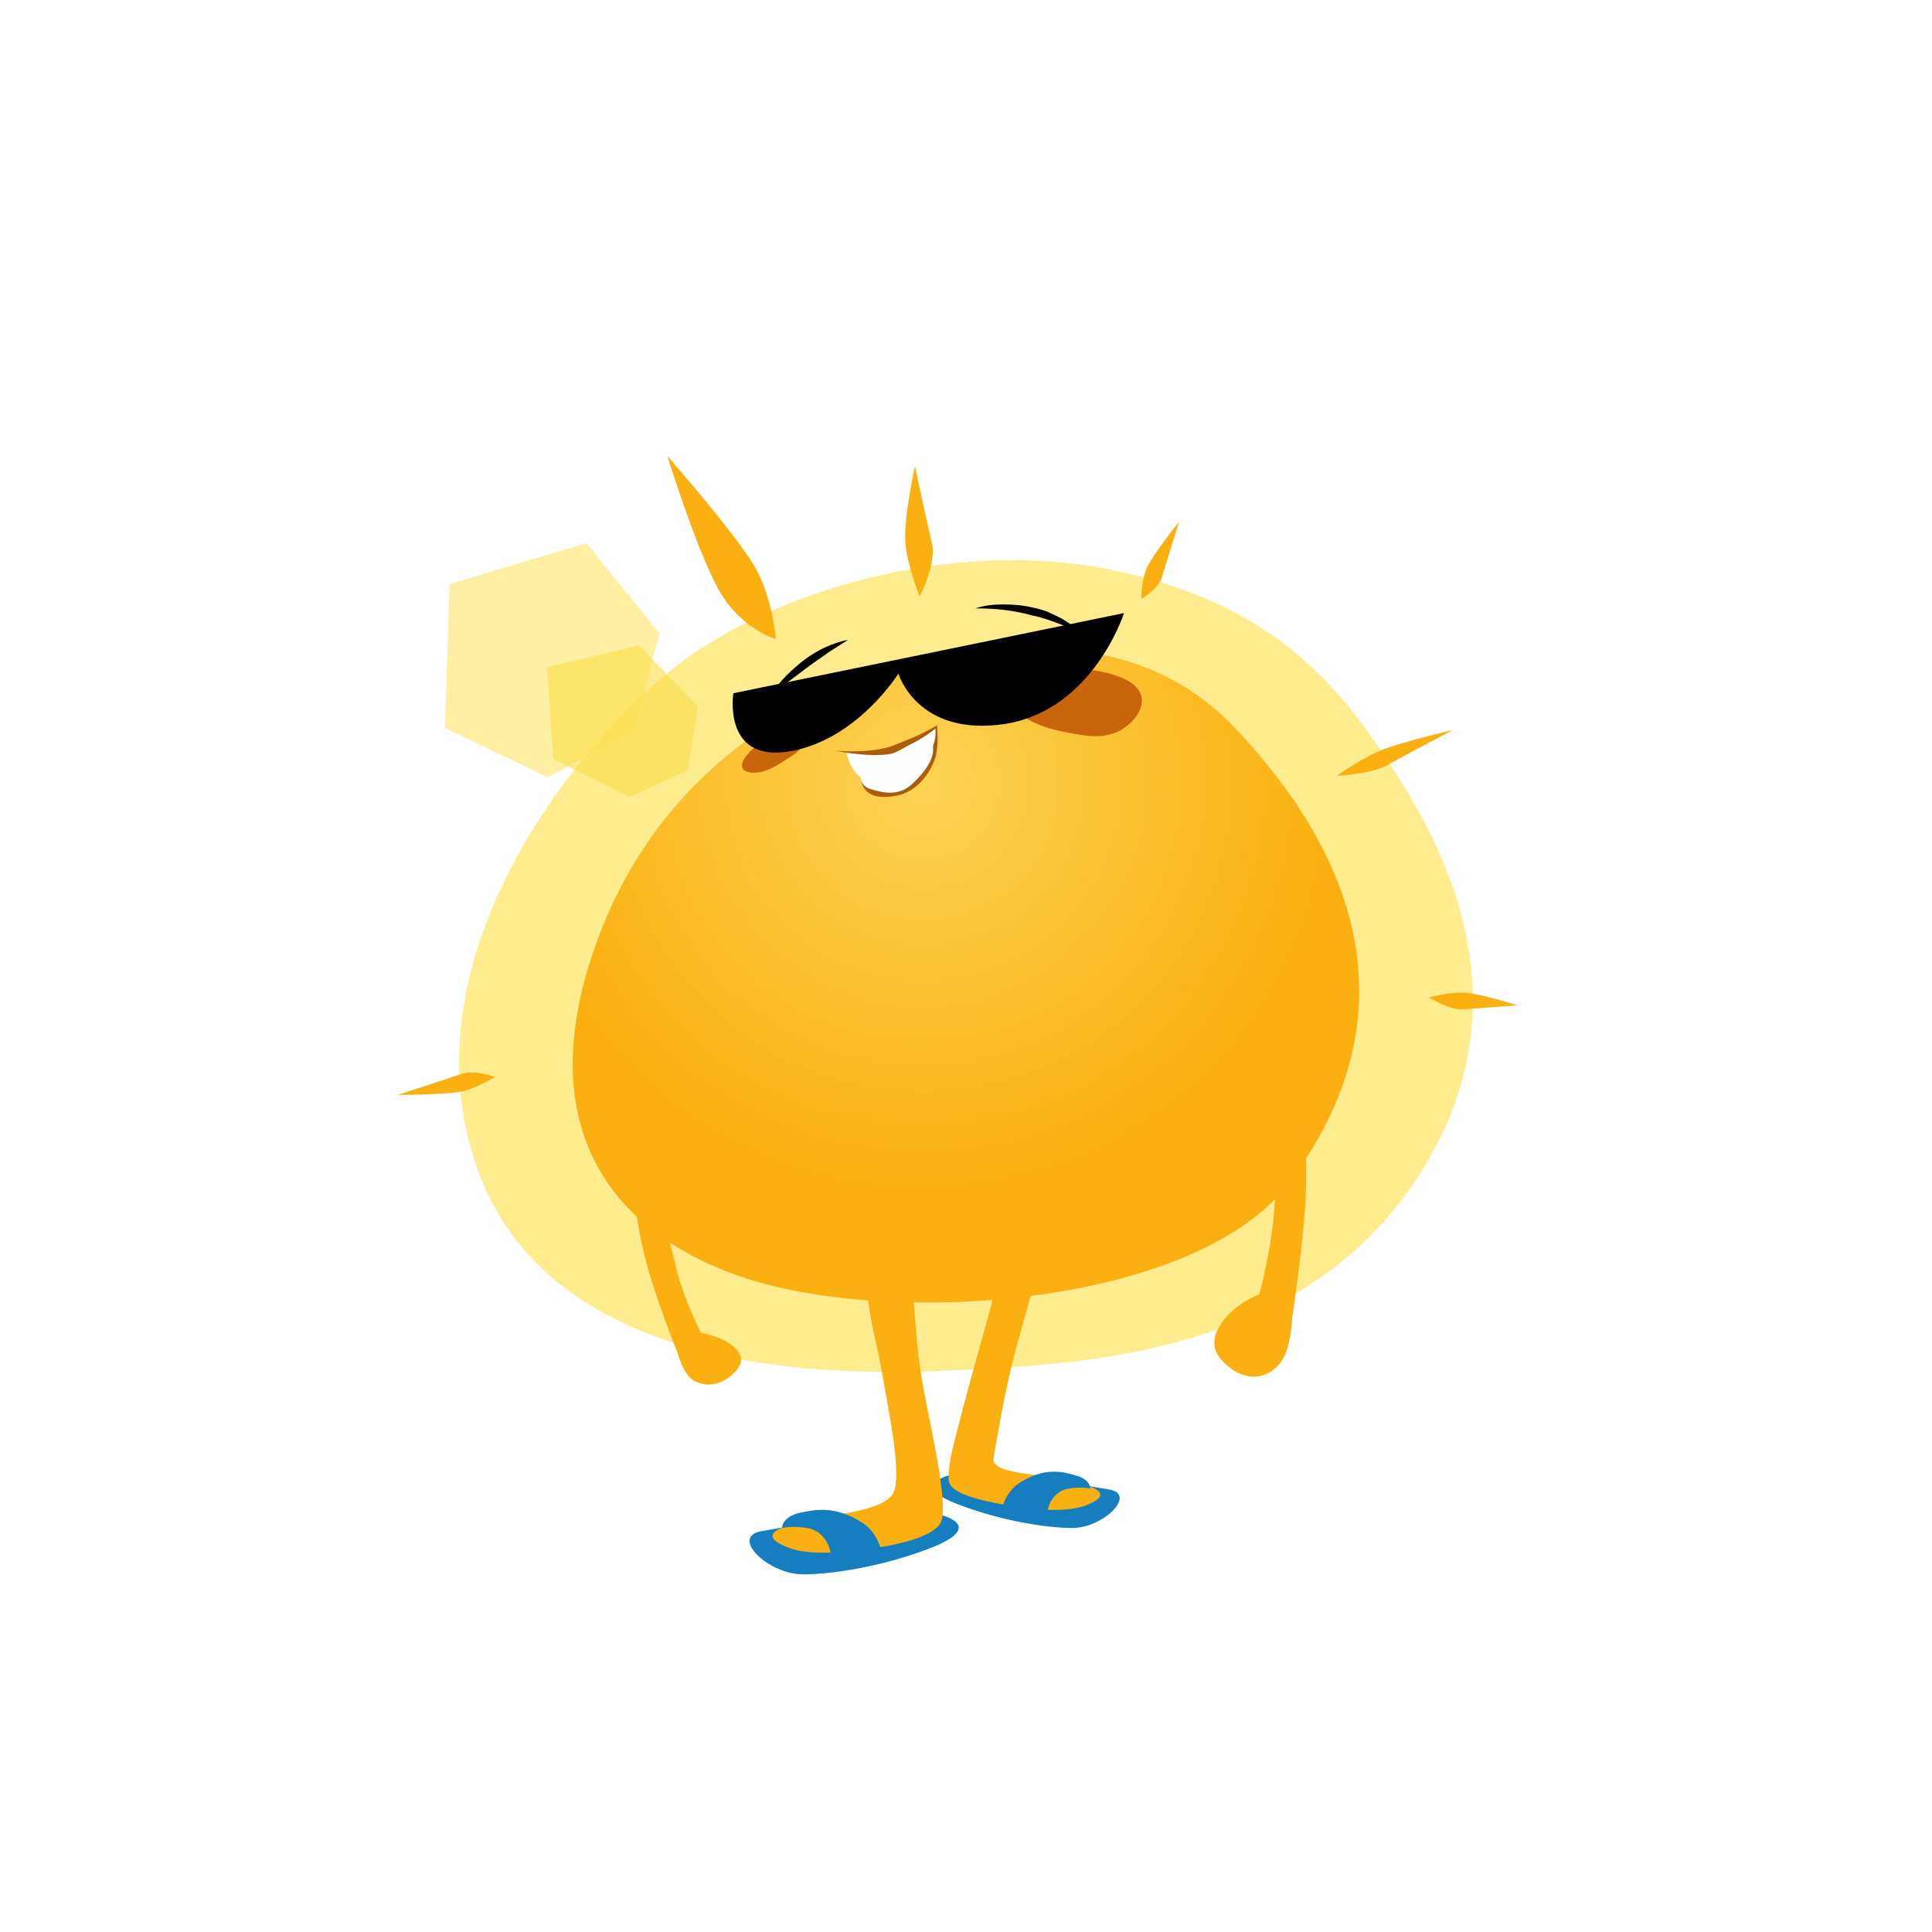 <?xml version="1.0" encoding="utf-8"?>
<!-- Generator: Adobe Illustrator 22.0.0, SVG Export Plug-In . SVG Version: 6.00 Build 0)  -->
<svg version="1.1" id="mascotte" xmlns="http://www.w3.org/2000/svg" xmlns:xlink="http://www.w3.org/1999/xlink" x="0px" y="0px"
	 viewBox="0 0 245.8 245.8" style="enable-background:new 0 0 245.8 245.8;" xml:space="preserve">
<style type="text/css">
	.st0{opacity:0.6;}
	.st1{fill-rule:evenodd;clip-rule:evenodd;fill:#FFDF43;}
	.st2{fill-rule:evenodd;clip-rule:evenodd;fill:url(#SVGID_1_);}
	.st3{fill-rule:evenodd;clip-rule:evenodd;fill:#FAB010;}
	.st4{fill-rule:evenodd;clip-rule:evenodd;fill:#157EBF;}
	.st5{opacity:0.6;fill:#FFE565;}
	.st6{opacity:0.6;fill:#FCDE48;}
	.st7{fill-rule:evenodd;clip-rule:evenodd;fill:#AA5D0A;}
	.st8{fill-rule:evenodd;clip-rule:evenodd;fill:#FDFEFE;}
	.st9{fill:#C8650D;}
	.st10{fill-rule:evenodd;clip-rule:evenodd;fill:#C8650D;}
	.st11{fill-rule:evenodd;clip-rule:evenodd;}
	.st12{clip-path:url(#SVGID_4_);}
	.st13{clip-path:url(#SVGID_5_);}
	.st14{fill:none;stroke:#FFFFFF;stroke-width:4;stroke-miterlimit:10;}
	.st15{fill:none;stroke:#FFFFFF;stroke-width:0.75;stroke-miterlimit:10;}
	.st16{fill:none;stroke:#FFFFFF;stroke-width:2;stroke-miterlimit:10;}
	.st17{fill:none;stroke:#FFFFFF;stroke-width:1.75;stroke-miterlimit:10;}
	.st18{fill:none;stroke:#FFFFFF;stroke-width:0.25;stroke-miterlimit:10;}
	.st19{clip-path:url(#SVGID_8_);}
	.st20{clip-path:url(#SVGID_9_);}
	.st21{fill-rule:evenodd;clip-rule:evenodd;fill:url(#SVGID_10_);}
	.st22{clip-path:url(#SVGID_13_);}
	.st23{clip-path:url(#SVGID_14_);}
	.st24{clip-path:url(#SVGID_17_);}
	.st25{clip-path:url(#SVGID_18_);}
	.st26{fill-rule:evenodd;clip-rule:evenodd;fill:url(#SVGID_19_);}
	.st27{clip-path:url(#SVGID_22_);}
	.st28{clip-path:url(#SVGID_23_);}
	.st29{clip-path:url(#SVGID_26_);}
	.st30{clip-path:url(#SVGID_27_);}
	.st31{fill:none;}
	.st32{fill:#4D2200;}
	.st33{fill:#3B5172;}
	.st34{fill:#60BFBB;}
	.st35{fill:#B3E5E2;}
	.st36{fill:#9BFFF8;}
	.st37{fill:url(#XMLID_7_);}
	.st38{fill:url(#XMLID_8_);}
	.st39{fill:url(#XMLID_9_);}
	.st40{fill:url(#XMLID_10_);}
	.st41{fill:url(#XMLID_11_);}
	.st42{fill:url(#XMLID_12_);}
	.st43{fill:url(#XMLID_13_);}
	.st44{fill:url(#XMLID_15_);}
	.st45{fill:url(#XMLID_16_);}
	.st46{fill:url(#XMLID_18_);}
	.st47{fill:url(#XMLID_20_);}
	.st48{fill:url(#XMLID_21_);}
	.st49{fill:url(#XMLID_22_);}
	.st50{fill:url(#XMLID_23_);}
	.st51{fill:url(#XMLID_25_);}
	.st52{fill:url(#XMLID_26_);}
	.st53{fill:url(#XMLID_27_);}
	.st54{fill-rule:evenodd;clip-rule:evenodd;fill:url(#SVGID_28_);}
	.st55{fill:#C95534;}
	.st56{fill:url(#SVGID_29_);}
	.st57{fill:#A2CBF1;}
	.st58{fill:#157EBF;}
	.st59{clip-path:url(#SVGID_31_);fill:none;stroke:#2B89E0;stroke-width:2.863;stroke-miterlimit:10;}
	.st60{fill:url(#SVGID_32_);}
	.st61{clip-path:url(#SVGID_34_);fill:none;stroke:#2B89E0;stroke-width:2.863;stroke-miterlimit:10;}
	.st62{fill:#CC5D3F;}
	.st63{fill:#FFC66B;}
	.st64{fill:#FFE3A3;}
	.st65{fill:#2B89E0;}
	.st66{fill-rule:evenodd;clip-rule:evenodd;fill:#FAB315;}
	.st67{clip-path:url(#SVGID_37_);}
	.st68{clip-path:url(#SVGID_38_);}
	.st69{clip-path:url(#SVGID_41_);}
	.st70{clip-path:url(#SVGID_42_);}
	.st71{fill-rule:evenodd;clip-rule:evenodd;fill:url(#SVGID_43_);}
	.st72{clip-path:url(#SVGID_46_);}
	.st73{clip-path:url(#SVGID_47_);}
	.st74{clip-path:url(#SVGID_50_);}
	.st75{clip-path:url(#SVGID_51_);}
	.st76{fill-rule:evenodd;clip-rule:evenodd;fill:url(#SVGID_52_);}
	.st77{fill-rule:evenodd;clip-rule:evenodd;fill:#42433E;}
	.st78{clip-path:url(#SVGID_54_);}
	.st79{fill-rule:evenodd;clip-rule:evenodd;fill:#FFFFFF;}
	.st80{clip-path:url(#SVGID_57_);}
	.st81{clip-path:url(#SVGID_58_);}
	.st82{clip-path:url(#SVGID_61_);}
	.st83{clip-path:url(#SVGID_62_);}
	.st84{fill-rule:evenodd;clip-rule:evenodd;fill:url(#SVGID_63_);}
	.st85{clip-path:url(#SVGID_65_);}
	.st86{fill:#FAB010;}
	.st87{clip-path:url(#SVGID_68_);}
	.st88{clip-path:url(#SVGID_69_);}
	.st89{clip-path:url(#SVGID_72_);}
	.st90{clip-path:url(#SVGID_73_);}
	.st91{fill-rule:evenodd;clip-rule:evenodd;fill:url(#SVGID_74_);}
	.st92{fill:#AA5D0A;}
	.st93{clip-path:url(#SVGID_77_);}
	.st94{clip-path:url(#SVGID_78_);}
	.st95{clip-path:url(#SVGID_81_);}
	.st96{clip-path:url(#SVGID_82_);}
	.st97{fill-rule:evenodd;clip-rule:evenodd;fill:url(#SVGID_83_);}
	.st98{fill-rule:evenodd;clip-rule:evenodd;fill:#E9AB48;}
	.st99{fill-rule:evenodd;clip-rule:evenodd;fill:#AA2C0A;}
	.st100{fill-rule:evenodd;clip-rule:evenodd;fill:#FFE565;}
	.st101{fill-rule:evenodd;clip-rule:evenodd;fill:#753E22;}
	.st102{fill-rule:evenodd;clip-rule:evenodd;fill:#3CB13C;}
	.st103{clip-path:url(#SVGID_86_);}
	.st104{clip-path:url(#SVGID_87_);}
	.st105{clip-path:url(#SVGID_90_);}
	.st106{clip-path:url(#SVGID_91_);}
	.st107{fill-rule:evenodd;clip-rule:evenodd;fill:url(#SVGID_92_);}
	.st108{clip-path:url(#SVGID_95_);}
	.st109{clip-path:url(#SVGID_96_);}
	.st110{clip-path:url(#SVGID_99_);}
	.st111{clip-path:url(#SVGID_100_);}
	.st112{fill-rule:evenodd;clip-rule:evenodd;fill:url(#SVGID_101_);}
	.st113{fill:#A7A89E;}
	.st114{fill:none;stroke:#A7A89E;stroke-width:0.25;stroke-miterlimit:10;}
	.st115{fill:#FDBA1D;}
	.st116{fill:#FFFFFF;}
	.st117{fill:#42433E;}
	.st118{fill:#2B2B28;}
	.st119{fill:#111110;}
	.st120{clip-path:url(#SVGID_104_);}
	.st121{clip-path:url(#SVGID_105_);}
	.st122{clip-path:url(#SVGID_108_);}
	.st123{clip-path:url(#SVGID_109_);}
	.st124{fill-rule:evenodd;clip-rule:evenodd;fill:#33383F;}
	.st125{fill:#272E35;}
	.st126{fill-rule:evenodd;clip-rule:evenodd;fill:url(#SVGID_110_);}
	.st127{fill-rule:evenodd;clip-rule:evenodd;fill:#434E5B;}
	.st128{opacity:0.5;fill-rule:evenodd;clip-rule:evenodd;fill:#FDFEFE;}
	.st129{fill-rule:evenodd;clip-rule:evenodd;fill:#FF4100;}
	.st130{fill-rule:evenodd;clip-rule:evenodd;fill:#7A1A00;}
	.st131{fill-rule:evenodd;clip-rule:evenodd;fill:#11A700;}
	.st132{fill-rule:evenodd;clip-rule:evenodd;fill:#165500;}
	.st133{fill-rule:evenodd;clip-rule:evenodd;fill:#0072CC;}
	.st134{fill-rule:evenodd;clip-rule:evenodd;fill:#00446F;}
	.st135{fill-rule:evenodd;clip-rule:evenodd;fill:url(#SVGID_111_);}
	.st136{fill-rule:evenodd;clip-rule:evenodd;fill:url(#SVGID_112_);}
	.st137{fill-rule:evenodd;clip-rule:evenodd;fill:#FCCF4E;}
	.st138{clip-path:url(#SVGID_115_);}
	.st139{clip-path:url(#SVGID_116_);}
	.st140{fill:none;stroke:#FFFFFF;stroke-width:3.358;stroke-miterlimit:10;}
	.st141{fill:none;stroke:#FFFFFF;stroke-width:0.63;stroke-miterlimit:10;}
	.st142{fill:none;stroke:#FFFFFF;stroke-width:1.679;stroke-miterlimit:10;}
	.st143{fill:none;stroke:#FFFFFF;stroke-width:1.469;stroke-miterlimit:10;}
	.st144{fill:none;stroke:#FFFFFF;stroke-width:0.21;stroke-miterlimit:10;}
	.st145{clip-path:url(#SVGID_119_);}
	.st146{clip-path:url(#SVGID_120_);}
	.st147{fill-rule:evenodd;clip-rule:evenodd;fill:none;stroke:#AA5D0A;stroke-width:0.965;stroke-miterlimit:10;}
	.st148{fill-rule:evenodd;clip-rule:evenodd;fill:#272E35;}
	.st149{fill:#33383F;}
	.st150{fill-rule:evenodd;clip-rule:evenodd;fill:url(#SVGID_121_);}
	.st151{fill:#4F0000;}
	.st152{fill:url(#SVGID_122_);}
	.st153{clip-path:url(#SVGID_124_);}
	.st154{fill:#EF7031;}
	.st155{fill:#F9CC02;}
	.st156{fill:#929497;}
	.st157{fill:#FF4100;}
	.st158{fill:#231F20;}
	.st159{fill:#B3B3B3;}
	.st160{fill:#58595B;}
	.st161{fill-rule:evenodd;clip-rule:evenodd;fill:#FAB212;}
	.st162{fill-rule:evenodd;clip-rule:evenodd;fill:url(#SVGID_125_);}
	.st163{clip-path:url(#SVGID_128_);}
	.st164{clip-path:url(#SVGID_129_);}
	.st165{fill:none;stroke:#FFFFFF;stroke-width:3.772;stroke-miterlimit:10;}
	.st166{fill:none;stroke:#FFFFFF;stroke-width:0.707;stroke-miterlimit:10;}
	.st167{fill:none;stroke:#FFFFFF;stroke-width:1.886;stroke-miterlimit:10;}
	.st168{fill:none;stroke:#FFFFFF;stroke-width:1.65;stroke-miterlimit:10;}
	.st169{fill:none;stroke:#FFFFFF;stroke-width:0.236;stroke-miterlimit:10;}
	.st170{clip-path:url(#SVGID_132_);}
	.st171{clip-path:url(#SVGID_133_);}
	.st172{fill:#FFD28C;}
	.st173{fill:#EEB96C;}
	.st174{fill:#DB84B5;}
	.st175{fill:#62B146;}
	.st176{fill:#A9C63D;}
	.st177{fill:#957F4B;}
	.st178{fill:#AD9568;}
	.st179{fill:#825F26;}
	.st180{fill:#CE7829;}
	.st181{fill:#AC5A26;}
	.st182{fill-rule:evenodd;clip-rule:evenodd;fill:none;stroke:#EAA211;stroke-width:5;stroke-miterlimit:10;}
	.st183{fill-rule:evenodd;clip-rule:evenodd;fill:url(#SVGID_134_);}
	.st184{fill:#FA852D;}
	.st185{fill:#F5752A;}
	.st186{fill:#F99E29;}
	.st187{fill-rule:evenodd;clip-rule:evenodd;fill:none;stroke:#FABA24;stroke-width:5;stroke-miterlimit:10;}
	.st188{fill-rule:evenodd;clip-rule:evenodd;fill:#EAA211;}
	.st189{fill-rule:evenodd;clip-rule:evenodd;fill:#FABA24;}
	.st190{fill:url(#SVGID_135_);}
	.st191{fill:url(#SVGID_136_);}
	.st192{filter:url(#Adobe_OpacityMaskFilter);}
	.st193{filter:url(#Adobe_OpacityMaskFilter_1_);}
	.st194{mask:url(#SVGID_137_);fill:url(#SVGID_138_);}
	.st195{opacity:0.14;fill:url(#SVGID_139_);}
	.st196{filter:url(#Adobe_OpacityMaskFilter_2_);}
	.st197{filter:url(#Adobe_OpacityMaskFilter_3_);}
	.st198{mask:url(#SVGID_140_);fill:url(#SVGID_141_);}
	.st199{opacity:0.14;fill:url(#SVGID_142_);}
	.st200{fill:url(#SVGID_143_);}
	.st201{fill:url(#SVGID_144_);}
	.st202{fill:url(#SVGID_145_);}
	.st203{fill:url(#SVGID_146_);}
	.st204{fill:#CBEAF6;}
	.st205{fill:#96D7ED;}
	.st206{fill:#F06888;}
	.st207{fill:#F395BE;}
	.st208{fill:#C84C27;}
	.st209{fill:#F16822;}
	.st210{fill:#F37940;}
	.st211{fill:#F37B4C;}
	.st212{fill:#4C3427;}
	.st213{fill:#9F3022;}
	.st214{fill-rule:evenodd;clip-rule:evenodd;fill:url(#SVGID_147_);}
	
		.st215{fill-rule:evenodd;clip-rule:evenodd;fill:none;stroke:#FAB010;stroke-width:10.343;stroke-linecap:round;stroke-linejoin:round;stroke-miterlimit:10;}
	
		.st216{fill-rule:evenodd;clip-rule:evenodd;fill:none;stroke:#FAB010;stroke-width:11;stroke-linecap:round;stroke-linejoin:round;stroke-miterlimit:10;}
	.st217{clip-path:url(#SVGID_150_);}
	.st218{clip-path:url(#SVGID_151_);}
	.st219{fill:none;stroke:#FFFFFF;stroke-width:4.33;stroke-miterlimit:10;}
	.st220{fill:none;stroke:#FFFFFF;stroke-width:0.812;stroke-miterlimit:10;}
	.st221{fill:none;stroke:#FFFFFF;stroke-width:2.165;stroke-miterlimit:10;}
	.st222{fill:none;stroke:#FFFFFF;stroke-width:1.894;stroke-miterlimit:10;}
	.st223{fill:none;stroke:#FFFFFF;stroke-width:0.271;stroke-miterlimit:10;}
	.st224{clip-path:url(#SVGID_154_);}
	.st225{clip-path:url(#SVGID_155_);}
	.st226{fill:none;stroke:#A7A89E;stroke-width:0.28;stroke-miterlimit:10;}
	
		.st227{fill-rule:evenodd;clip-rule:evenodd;fill:none;stroke:#FFFFFF;stroke-width:0.75;stroke-linecap:round;stroke-miterlimit:10;}
	.st228{fill-rule:evenodd;clip-rule:evenodd;fill:none;stroke:#FFFFFF;stroke-width:2.519;stroke-miterlimit:10;}
	.st229{fill:#4F2706;}
	.st230{opacity:0.25;fill:#FFFFFF;}
	.st231{fill-rule:evenodd;clip-rule:evenodd;fill:#A7A89E;}
	.st232{fill-rule:evenodd;clip-rule:evenodd;fill:none;stroke:#42433E;stroke-width:0.964;stroke-miterlimit:10;}
	.st233{opacity:0.5;fill:url(#SVGID_156_);}
	.st234{fill:#AEAFA3;}
	.st235{fill-rule:evenodd;clip-rule:evenodd;fill:url(#SVGID_157_);}
	.st236{fill:url(#SVGID_158_);}
	.st237{opacity:0.4;}
	.st238{fill:url(#SVGID_159_);}
	.st239{fill-rule:evenodd;clip-rule:evenodd;fill:none;stroke:#FAB011;stroke-width:5.362;stroke-miterlimit:10;}
	
		.st240{fill-rule:evenodd;clip-rule:evenodd;fill:none;stroke:#FABA24;stroke-width:3;stroke-linecap:round;stroke-linejoin:round;stroke-miterlimit:10;}
	
		.st241{fill-rule:evenodd;clip-rule:evenodd;fill:none;stroke:#FABA24;stroke-width:2;stroke-linecap:round;stroke-linejoin:round;stroke-miterlimit:10;}
	
		.st242{fill-rule:evenodd;clip-rule:evenodd;fill:none;stroke:#FABA24;stroke-width:2.5;stroke-linecap:round;stroke-linejoin:round;stroke-miterlimit:10;}
	.st243{fill-rule:evenodd;clip-rule:evenodd;fill:url(#SVGID_160_);}
	.st244{fill-rule:evenodd;clip-rule:evenodd;fill:url(#SVGID_161_);}
	.st245{opacity:0.5;fill:#FFE3A3;}
	.st246{fill-rule:evenodd;clip-rule:evenodd;fill:#32383F;}
	.st247{fill:#32383F;}
	.st248{fill:url(#SVGID_162_);}
	.st249{filter:url(#Adobe_OpacityMaskFilter_4_);}
	.st250{filter:url(#Adobe_OpacityMaskFilter_5_);}
	.st251{mask:url(#SVGID_163_);fill:url(#SVGID_164_);}
	.st252{opacity:0.5;fill:url(#SVGID_165_);}
	.st253{filter:url(#Adobe_OpacityMaskFilter_6_);}
	.st254{filter:url(#Adobe_OpacityMaskFilter_7_);}
	.st255{mask:url(#SVGID_166_);fill:url(#SVGID_167_);}
	.st256{opacity:0.5;fill:url(#SVGID_168_);}
	.st257{fill:url(#SVGID_169_);}
	.st258{opacity:0.5;}
	.st259{fill:#FFFDF0;}
	.st260{fill-rule:evenodd;clip-rule:evenodd;fill:none;stroke:#32383F;stroke-width:2;stroke-linecap:round;stroke-miterlimit:10;}
	.st261{opacity:0.2;}
	.st262{fill:none;stroke:#FDFEFE;stroke-width:2;stroke-miterlimit:10;}
	.st263{fill:none;stroke:#FDFEFE;stroke-width:2;stroke-miterlimit:10;stroke-dasharray:1.03,8.241;}
</style>
<g>
	<g id="Shape_9_22_" class="st0">
		<g>
			<path class="st1" d="M179,100.7c-7.8-12.8-16-23.3-36.2-27.9c-20.1-4.6-42.4,1.8-55.1,10.7c-12.6,8.9-35.9,36.4-27.5,63.6
				c8.3,27.2,43.1,28,59.7,27.3c16.7-0.7,42.8-1.8,58-21.2C190.5,136.9,190.2,119.2,179,100.7z"/>
		</g>
	</g>
	<g>
		<radialGradient id="SVGID_1_" cx="117.422" cy="99.572" r="52.434" gradientUnits="userSpaceOnUse">
			<stop  offset="0" style="stop-color:#FCD253"/>
			<stop  offset="1" style="stop-color:#FAB010"/>
		</radialGradient>
		<path class="st2" d="M114.8,85c-7.3,1.6-28.4,8.9-38.1,32.8c-9.6,23.9-0.3,38.7,18.1,44.8c19.2,6.3,57.4,3.4,69.1-12
			c16.6-22,7.9-42.5-6.8-58C142.9,77.7,122.8,83.2,114.8,85z"/>
	</g>
	<path class="st3" d="M193,127.9c0,0-4.6-1.5-6.7-1.6c-2-0.1-4.5,0.6-4.5,0.6s2.7,1.7,4.4,1.5C187.9,128.3,193,127.9,193,127.9z"/>
	<path class="st3" d="M184.8,92.9c0,0-6.6,1.5-9.2,2.6c-2.6,1.1-5.5,3.2-5.5,3.2s4.2-0.2,6.3-1.3C178.5,96.2,184.8,92.9,184.8,92.9z
		"/>
	<path class="st3" d="M116.4,59.3c0,0-1.5,6.9-1.2,9.9c0.3,3,1.8,6.7,1.8,6.7s2.1-4.1,1.6-6.6C118,66.8,116.4,59.3,116.4,59.3z"/>
	<path class="st3" d="M150,66.4c0,0-3.5,4.3-4.2,6.1c-0.6,1.6-0.6,3.7-0.6,3.7s2.2-1.3,2.6-2.7C148.1,72.5,150,66.4,150,66.4z"/>
	<path class="st3" d="M50.6,139.3c0,0,6.3,0,8.5-0.5C61,138.2,63,137,63,137s-2.6-0.9-4.2-0.4C57.7,137,50.6,139.3,50.6,139.3z"/>
	<path class="st3" d="M84.9,58c0,0,3.5,11.3,6.3,16.6c2.8,5.4,7.5,6.7,7.5,6.7s-0.3-4.7-2.5-8.9C94,68.4,84.9,58,84.9,58z"/>
	<g>
		<path class="st4" d="M123.7,187.2c-2.5,0.1-8.4,1.5-2.3,4c5.5,2.2,11.6,3.2,15,3.2c4,0,8.3-4.3,4.7-4.9c-3.6-0.6-6.1-1.1-8.9-1.3
			C128.7,187.9,125.6,187.1,123.7,187.2z"/>
		<path class="st3" d="M131.1,165c-1.2,4.2-2.3,8-3.1,11.9c-0.5,2.3-1.3,6.8-1.6,8.6c-0.3,1.8,4.2,1.9,7.4,2.5
			c3.2,0.6,9.2,1.6,4.4,3.5c-2.3,0.9-6.1,0.7-10.1,0c-4-0.7-7.3-1.6-7.4-3.2c-0.1-2.5,0.9-5.5,1.7-8.7c1.1-4.3,2.5-9,3.8-13.9
			C127.7,160.1,132,161.8,131.1,165z"/>
		<path class="st4" d="M127.5,191.8c0,0,0.5-2.1,2.3-3.2c2.9-1.8,5-1.5,7-0.9c2,0.5,1.9,1.7,1.9,1.7s-1.1-0.3-2.8,0
			c-1.7,0.3-2.6,1.9-2.6,3C131.3,193,127.5,191.8,127.5,191.8z"/>
	</g>
	<g>
		<path class="st4" d="M116.4,192.2c2.8,0.1,9.4,1.6,2.6,4.5c-6.1,2.5-13,3.6-16.8,3.6c-4.5,0-9.4-4.8-5.3-5.5c4-0.7,6.9-1.2,10-1.5
			C110.7,192.9,114.2,192.1,116.4,192.2z"/>
		<path class="st3" d="M110.6,162.3c-0.8,2.8,0.8,7.7,1.6,12.2c0.7,4.4,2.8,13.7,1.3,15.7c-1.2,1.6-4.7,2.1-8.3,2.8
			c-3.6,0.7-10.3,1.8-4.9,3.9c2.5,1,6.8,0.7,11.3,0c4.5-0.7,7.8-1.9,8.2-3.5c0.8-2.7-1.6-12.7-2.4-17.2c-0.9-5.1-0.9-8.6-1.4-12.8
			C115.3,156.8,111.6,158.7,110.6,162.3z"/>
		<path class="st4" d="M112.1,197.2c0,0-0.5-2.4-2.6-3.6c-3.3-2-5.6-1.6-7.9-1.1c-2.2,0.6-2.1,1.9-2.1,1.9s1.3-0.3,3.2,0
			c1.9,0.3,2.9,2.1,3,3.4C107.8,198.6,112.1,197.2,112.1,197.2z"/>
	</g>
	<g>
		<path class="st3" d="M165.8,142.5c0,0,0.7,5.1,0.2,11.6c-0.5,6.5-1.6,13.5-1.6,13.5s-0.1,4.3-1.7,6c-1.5,1.7-3.8,2.2-6.1,0.5
			c-2.3-1.7-2.8-3.5-1.1-5.9c1.8-2.5,4.7-3.5,4.7-3.5s1.5-5.4,1.9-10.6c0.4-5.2,0.5-7.7,0.1-11.6
			C161.7,138.7,165.2,137.7,165.8,142.5z"/>
	</g>
	<g>
		<path class="st3" d="M80.7,152.2c0,0,0.4,5,2.1,10.4c1.5,4.9,3.4,9.5,3.4,9.5s0.7,2.7,2,3.5c1.3,0.8,3.1,0.8,4.7-0.5
			c1.6-1.3,1.9-2.5,0.4-3.8c-1.7-1.4-4.1-1.7-4.1-1.7s-1.9-3.6-3-7.6c-1.1-4.4-1.7-6.6-2-10.4C83.9,147.5,80.2,147.1,80.7,152.2z"/>
	</g>
	<polygon class="st5" points="80.7,92.9 69.7,98.9 56.6,92.6 57.2,74.3 74.6,69.1 83.9,80.6 	"/>
	<polygon class="st6" points="87.5,98 80.1,101.4 70.4,96.6 69.6,84.9 81.3,82.1 88.8,89.9 	"/>
	<g>
		<path d="M98.2,88.3c0.5-0.9,1.2-1.7,1.9-2.4c0.7-0.7,1.5-1.4,2.3-2c1.6-1.2,3.5-2.1,5.5-2.5l-2.5,1.6c-0.8,0.6-1.6,1.1-2.4,1.7
			C101.4,85.9,99.8,87.1,98.2,88.3z"/>
	</g>
	<g>
		<path d="M124.1,77.4c1.2-0.4,2.4-0.5,3.6-0.5c1.2,0,2.5,0.1,3.7,0.4c0.6,0.1,1.2,0.3,1.8,0.5c0.6,0.3,1.1,0.5,1.7,0.8
			c1.1,0.6,2.1,1.4,2.9,2.2c-1.1-0.5-2.1-1.1-3.2-1.5c-1.1-0.4-2.2-0.8-3.3-1C128.8,77.6,126.5,77.4,124.1,77.4z"/>
	</g>
	<g>
		<path class="st7" d="M117.5,93.3l1.7-1c0,0,0.3,2.4-0.2,4.1c-0.7,2.1-2.4,4.3-4.8,4.8c-2.4,0.5-3.7,0-4.3-1s-0.1-1.5,0-1.7
			c0.1-0.2,1.9-2.9,1.9-2.9"/>
		<path class="st8" d="M109.6,97.8c0,0-0.7,2.1,1.2,2.6c1.9,0.6,3.7,0.8,5.3-0.7s2.5-2.9,2.6-4.1c0.1-1.1-0.2-1.9-0.2-1.9
			s-4.5,3.6-6,3.8s-1.7,0.2-1.7,0.2H109.6z"/>
		<path class="st8" d="M107.7,95.7c0,0,0.6,3.3,2.6,3.4c2,0.1,2.8,0.1,4.1-0.2c1.2-0.4,3.4-2.4,4.1-3.6c0.7-1.2,0.5-2.6,0.5-2.6
			s-2.4,2-4.8,2.6C112.6,95.6,109.8,96,107.7,95.7z"/>
		<path class="st7" d="M106.2,95.5c0,0,4.6,0.5,8-0.8c3.4-1.4,5.2-2.5,5.2-2.5s-4.4,3.3-6,3.7C112,96.2,109.2,96.1,106.2,95.5z"/>
		<g>
			<path class="st9" d="M101.4,93.2c-0.4,0-3.2,0.3-4.9,1.5c-1.2,0.9-2.1,1.9-2.1,2.7c0,0.5,0.4,0.8,1.2,0.9c0.1,0,0.2,0,0.4,0
				c1.8,0,3.5-1.4,4.4-1.9c1-0.6,1.9-1.5,2.3-2.2c0.1-0.1,0.1-0.2,0.1-0.3C102.6,93.4,101.8,93.2,101.4,93.2
				C101.4,93.2,101.4,93.2,101.4,93.2"/>
		</g>
		<path class="st10" d="M142.4,86.1c-5.1-1.9-11.6-1-13.4,2.3c-0.9,1.6,1.6,3.8,6.3,4.7c3.1,0.6,6.1,1.3,8.7-1.3
			C145.5,90.3,146.4,87.6,142.4,86.1z"/>
		<path class="st11" d="M143,78L93.3,88.2c0,0-1.4,8.8,7.1,7.4c8.6-1.4,13.9-9.9,13.9-9.9s2.4,8.1,13.6,6.4
			C139.1,90.3,143,78,143,78z"/>
		<g>
			<defs>
				<path id="SVGID_44_" d="M115.1,84.8l0.2,0.7c0.1,0.3,2.3,7.3,12.5,5.7c8-1.3,12.1-8.5,13.6-11.8L115.1,84.8z"/>
			</defs>
			<defs>
				<path id="SVGID_45_" d="M115.1,84.8l0.2,0.7c0.1,0.3,2.3,7.3,12.5,5.7c8-1.3,12.1-8.5,13.6-11.8L115.1,84.8z"/>
			</defs>
			<clipPath id="SVGID_4_">
				<use xlink:href="#SVGID_44_"  style="overflow:visible;"/>
			</clipPath>
			<clipPath id="SVGID_5_" class="st12">
				<use xlink:href="#SVGID_45_"  style="overflow:visible;"/>
			</clipPath>
			<g class="st13">
				<line class="st14" x1="128.5" y1="78.1" x2="112.9" y2="105.6"/>
				<line class="st14" x1="128.5" y1="78.1" x2="112.9" y2="105.6"/>
				<line class="st15" x1="120.1" y1="80.6" x2="105.7" y2="105.6"/>
				<line class="st15" x1="120.1" y1="80.6" x2="105.7" y2="105.6"/>
				<line class="st16" x1="123.2" y1="79.3" x2="108.2" y2="105.6"/>
				<line class="st16" x1="123.2" y1="79.3" x2="108.2" y2="105.6"/>
				<line class="st17" x1="140.5" y1="77.1" x2="124.3" y2="105.6"/>
				<line class="st17" x1="140.5" y1="77.1" x2="124.3" y2="105.6"/>
				<line class="st18" x1="142.7" y1="77.1" x2="126.4" y2="105.6"/>
				<line class="st18" x1="142.7" y1="77.1" x2="126.4" y2="105.6"/>
			</g>
		</g>
		<g>
			<defs>
				<path id="SVGID_48_" d="M94.2,89.1c-0.1,1.1,0,3.3,1.3,4.6c1,1,2.6,1.3,4.7,1c8-1.3,13.2-9.4,13.2-9.4l0.1-0.2L94.2,89.1z"/>
			</defs>
			<defs>
				<path id="SVGID_49_" d="M94.2,89.1c-0.1,1.1,0,3.3,1.3,4.6c1,1,2.6,1.3,4.7,1c8-1.3,13.2-9.4,13.2-9.4l0.1-0.2L94.2,89.1z"/>
			</defs>
			<clipPath id="SVGID_8_">
				<use xlink:href="#SVGID_48_"  style="overflow:visible;"/>
			</clipPath>
			<clipPath id="SVGID_9_" class="st19">
				<use xlink:href="#SVGID_49_"  style="overflow:visible;"/>
			</clipPath>
			<g class="st20">
				<line class="st14" x1="106.7" y1="82.3" x2="93.4" y2="105.6"/>
				<line class="st14" x1="106.7" y1="82.3" x2="93.4" y2="105.6"/>
				<line class="st15" x1="110.6" y1="82.3" x2="97.3" y2="105.6"/>
				<line class="st15" x1="110.6" y1="82.3" x2="97.3" y2="105.6"/>
			</g>
		</g>
	</g>
</g>
</svg>

